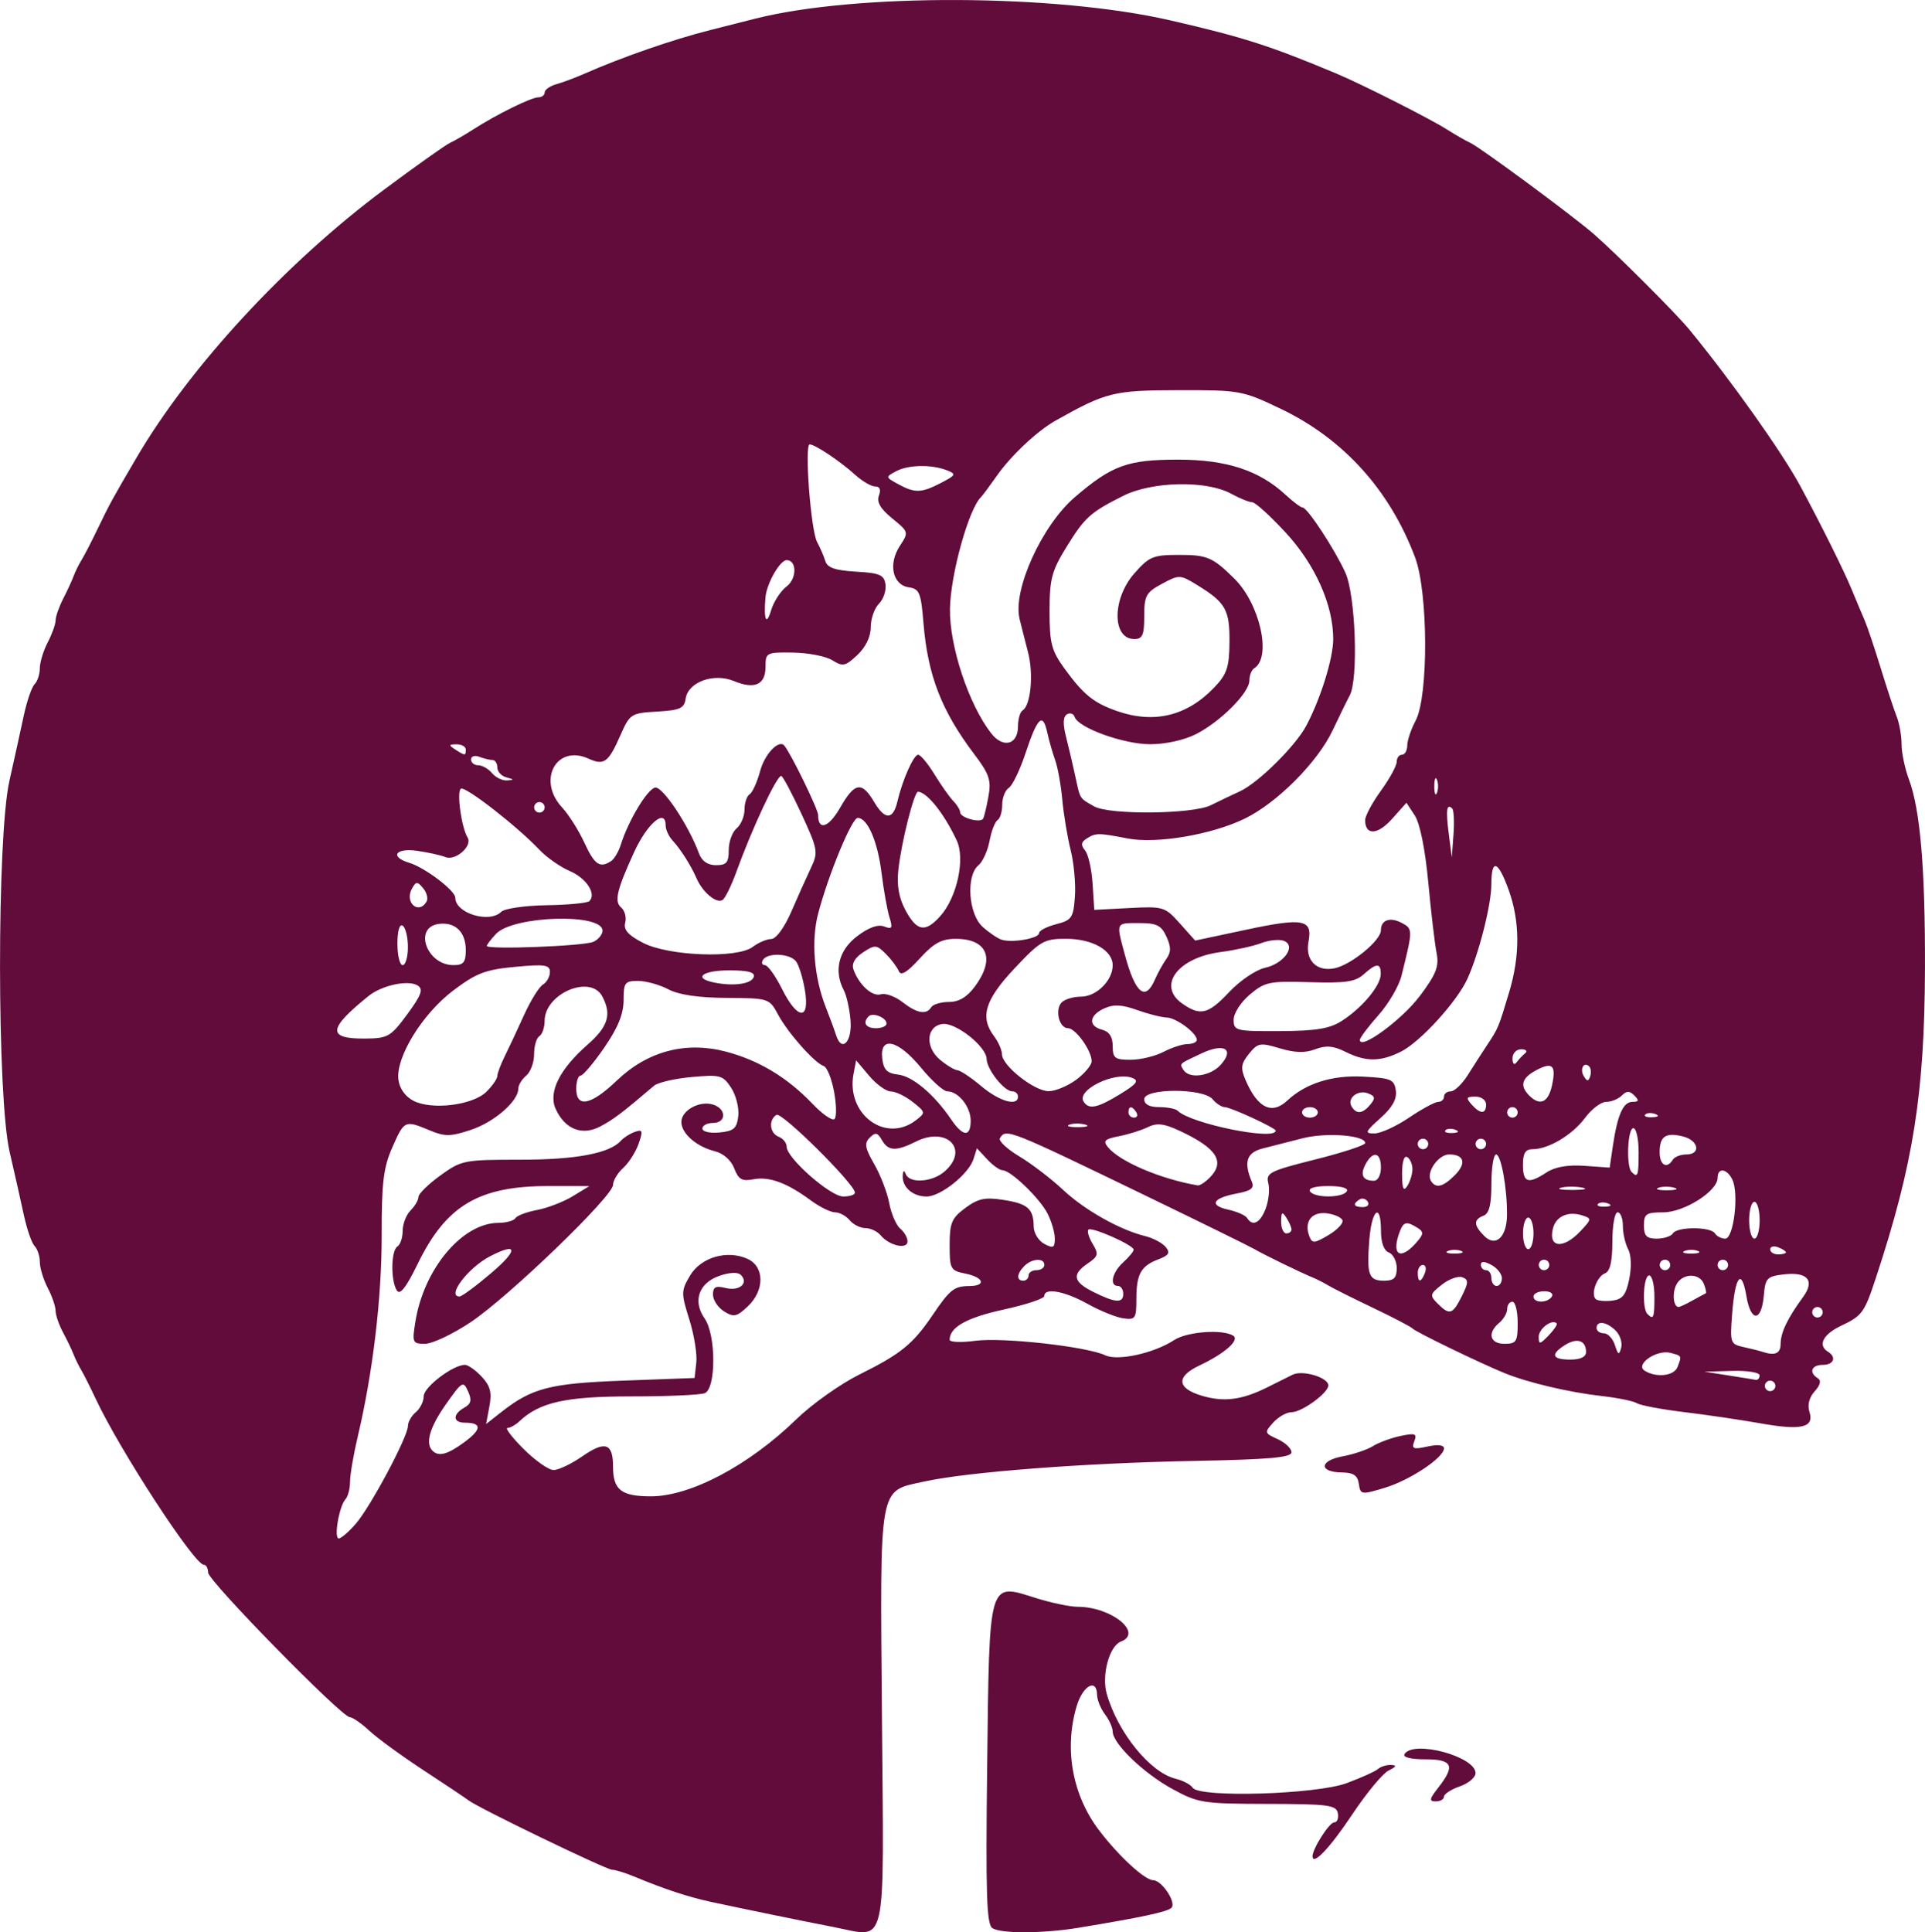 <?xml version="1.0" encoding="UTF-8" standalone="no"?>
<!-- Created with Inkscape (http://www.inkscape.org/) -->

<svg
   xmlns:dc="http://purl.org/dc/elements/1.1/"
   xmlns:cc="http://creativecommons.org/ns#"
   xmlns:rdf="http://www.w3.org/1999/02/22-rdf-syntax-ns#"
   xmlns:svg="http://www.w3.org/2000/svg"
   xmlns="http://www.w3.org/2000/svg"
   xmlns:sodipodi="http://sodipodi.sourceforge.net/DTD/sodipodi-0.dtd"
   xmlns:inkscape="http://www.inkscape.org/namespaces/inkscape"
   width="132.292mm"
   height="132.785mm"
   viewBox="0 0 132.292 132.785"
   version="1.1"
   id="svg1608"
   inkscape:version="0.92.3 (2405546, 2018-03-11)"
   sodipodi:docname="sinta-violet.svg">
  <defs
     id="defs1602" />
  <sodipodi:namedview
     id="base"
     pagecolor="#ffffff"
     bordercolor="#666666"
     borderopacity="1.0"
     inkscape:pageopacity="0.0"
     inkscape:pageshadow="2"
     inkscape:zoom="0.35"
     inkscape:cx="185.71437"
     inkscape:cy="279.50327"
     inkscape:document-units="mm"
     inkscape:current-layer="layer1"
     showgrid="false"
     fit-margin-top="0"
     fit-margin-left="0"
     fit-margin-right="0"
     fit-margin-bottom="0"
     inkscape:window-width="1366"
     inkscape:window-height="732"
     inkscape:window-x="0"
     inkscape:window-y="0"
     inkscape:window-maximized="1" />
  <g
     inkscape:label="Layer 1"
     inkscape:groupmode="layer"
     id="layer1"
     transform="translate(81.265,-90)">
    <path
       style="fill:#610c3a;fill-opacity:1;stroke-width:0.361"
       d="m -23.954,222.431 c -1.855,-0.356 -6.351,-1.278 -8.494,-1.742 -1.521,-0.33 -3.187,-0.879 -5.163,-1.703 -0.653,-0.272 -1.367,-0.495 -1.586,-0.495 -0.404,0 -9.21,-4.257 -9.877,-4.775 -0.199,-0.154 -1.582,-1.08 -3.074,-2.057 -1.492,-0.977 -3.168,-2.198 -3.723,-2.713 -0.556,-0.515 -1.162,-0.936 -1.346,-0.936 -0.562,0 -9.747,-9.373 -9.747,-9.946 0,-0.294 -0.133,-0.535 -0.296,-0.535 -0.647,0 -5.774,-7.868 -7.424,-11.395 -0.37,-0.79 -0.818,-1.68 -0.996,-1.979 -0.178,-0.298 -0.417,-0.786 -0.531,-1.084 -0.114,-0.298 -0.438,-0.974 -0.721,-1.502 -0.283,-0.528 -0.514,-1.2 -0.514,-1.495 0,-0.294 -0.243,-1.001 -0.54,-1.571 -0.297,-0.569 -0.541,-1.369 -0.542,-1.776 -7.67e-4,-0.408 -0.163,-0.902 -0.36,-1.099 -0.197,-0.197 -0.531,-1.165 -0.743,-2.151 -0.212,-0.986 -0.65,-2.931 -0.973,-4.322 -0.87,-3.74 -0.882,-21.619 -0.017,-25.481 0.334,-1.491 0.78,-3.517 0.991,-4.503 0.211,-0.986 0.545,-1.954 0.742,-2.151 0.197,-0.197 0.359,-0.692 0.36,-1.099 7.68e-4,-0.408 0.245,-1.207 0.542,-1.776 0.297,-0.569 0.54,-1.247 0.54,-1.507 0,-0.259 0.236,-0.932 0.524,-1.495 0.288,-0.563 0.612,-1.267 0.721,-1.565 0.108,-0.298 0.349,-0.786 0.535,-1.084 0.186,-0.298 0.69,-1.274 1.12,-2.169 0.823,-1.71 0.98,-1.998 2.673,-4.887 3.659,-6.243 10.271,-13.399 17.017,-18.417 2.187,-1.627 4.22,-3.068 4.518,-3.204 0.298,-0.136 1.03,-0.559 1.626,-0.942 1.606,-1.03 3.963,-2.188 4.451,-2.188 0.235,0 0.428,-0.152 0.428,-0.337 0,-0.185 0.366,-0.441 0.813,-0.567 0.447,-0.126 1.301,-0.446 1.898,-0.709 2.567,-1.134 6.105,-2.362 8.674,-3.01 0.795,-0.2 2.178,-0.55 3.072,-0.778 6.923,-1.76 20.656,-1.704 28.554,0.117 5.006,1.154 6.824,1.736 11.385,3.646 1.745,0.731 6.413,3.089 7.59,3.835 0.596,0.378 1.328,0.797 1.626,0.932 0.658,0.297 6.991,4.974 8.47,6.254 1.506,1.304 5.663,5.459 6.577,6.572 2.919,3.558 6.405,8.477 7.649,10.792 1.441,2.683 2.977,5.772 3.503,7.048 0.328,0.795 0.738,1.771 0.911,2.169 0.173,0.398 0.665,1.861 1.093,3.253 0.428,1.392 0.926,2.904 1.107,3.36 0.181,0.457 0.328,1.307 0.328,1.89 0,0.583 0.23,1.673 0.511,2.423 0.771,2.056 1.116,6.114 1.097,12.929 -0.024,8.623 -0.796,13.502 -3.377,21.325 -0.786,2.383 -0.936,2.589 -2.403,3.284 -1.227,0.582 -1.603,1.334 -0.888,1.776 0.611,0.378 0.401,0.904 -0.361,0.904 -0.775,0 -0.969,0.528 -0.338,0.918 0.253,0.157 0.18,0.464 -0.213,0.899 -0.377,0.416 -0.51,0.939 -0.36,1.412 0.344,1.083 -0.55,1.292 -3.375,0.788 -1.32,-0.235 -3.671,-0.582 -5.224,-0.769 -1.553,-0.188 -3.017,-0.463 -3.253,-0.612 -0.236,-0.149 -1.324,-0.371 -2.417,-0.494 -2.248,-0.254 -5.078,-0.921 -6.687,-1.578 -1.724,-0.704 -6.127,-2.838 -6.325,-3.067 -0.099,-0.114 -1.319,-0.752 -2.711,-1.416 -1.392,-0.665 -2.774,-1.357 -3.072,-1.538 -0.298,-0.181 -0.786,-0.43 -1.084,-0.552 -0.817,-0.334 -3.36,-1.573 -3.976,-1.936 -0.298,-0.176 -3.551,-1.776 -7.229,-3.556 -9.767,-4.727 -9.856,-4.762 -10.28,-4.075 -0.111,0.18 0.489,0.742 1.334,1.249 0.845,0.507 2.194,1.539 2.999,2.293 1.491,1.398 3.9,2.756 5.661,3.189 0.539,0.133 1.166,0.467 1.395,0.742 0.33,0.398 0.229,0.572 -0.492,0.846 -1.212,0.461 -1.52,1.016 -1.52,2.739 0,1.335 -0.069,1.436 -0.902,1.318 -0.496,-0.07 -1.599,-0.518 -2.453,-0.994 -1.573,-0.878 -2.971,-1.133 -2.971,-0.541 0,0.179 -1.261,0.599 -2.801,0.935 -2.524,0.549 -3.705,1.21 -3.705,2.075 0,0.168 0.799,0.199 1.775,0.069 1.879,-0.249 7.647,0.396 8.919,0.997 0.865,0.409 3.354,-0.141 4.736,-1.046 0.884,-0.579 3.313,-0.761 4.054,-0.303 0.478,0.296 -0.571,1.225 -2.312,2.046 -1.623,0.766 -1.566,1.566 0.148,2.079 1.533,0.459 2.777,0.297 4.546,-0.592 0.596,-0.3 1.364,-0.682 1.705,-0.85 0.689,-0.339 2.452,0.189 2.452,0.735 0,0.516 -1.816,1.842 -2.523,1.842 -0.34,0 -0.907,0.32 -1.261,0.71 -0.621,0.687 -0.611,0.725 0.305,1.142 0.522,0.238 0.948,0.643 0.948,0.901 0,0.363 -1.53,0.498 -6.777,0.598 -7.468,0.142 -15.479,0.756 -18.468,1.415 -3.161,0.697 -3.033,-0.019 -2.9,16.205 0.134,16.343 0.412,15.126 -3.3,14.414 z m -32.86,-27.716 c 1.014,-1.168 3.584,-5.986 3.584,-6.72 0,-0.275 0.244,-0.702 0.542,-0.949 0.298,-0.247 0.542,-0.742 0.542,-1.099 0,-0.623 2.011,-2.154 2.83,-2.154 0.217,0 0.737,0.366 1.154,0.813 0.59,0.632 0.709,1.085 0.531,2.034 l -0.228,1.221 1.019,-0.802 c 2.135,-1.679 3.349,-1.994 8.428,-2.182 l 4.879,-0.181 0.12,-1.056 c 0.066,-0.581 -0.15,-1.916 -0.481,-2.967 -0.568,-1.807 -0.566,-1.971 0.047,-3.008 0.746,-1.263 2.557,-1.791 3.956,-1.154 1.176,0.536 1.181,2.17 0.011,3.27 -0.756,0.71 -0.961,0.753 -1.626,0.338 -0.419,-0.261 -0.761,-0.779 -0.761,-1.15 0,-0.535 0.183,-0.629 0.881,-0.454 0.937,0.235 1.596,-0.34 1.034,-0.902 -0.205,-0.205 -0.781,-0.179 -1.489,0.068 -1.402,0.489 -1.832,1.738 -1.003,2.921 0.796,1.136 0.799,4.837 0.004,5.141 -0.314,0.121 -2.586,0.219 -5.048,0.219 -4.493,0 -6.301,0.404 -7.689,1.717 -0.263,0.248 -0.629,0.452 -0.813,0.452 -0.185,0 0.315,0.651 1.11,1.446 0.795,0.795 1.722,1.446 2.059,1.446 0.337,0 1.222,-0.422 1.967,-0.938 1.58,-1.095 2.119,-0.915 2.119,0.706 0,1.597 0.564,2.039 2.604,2.039 2.719,0 6.741,-2.132 9.998,-5.3 1.067,-1.038 3.019,-2.422 4.337,-3.076 2.835,-1.407 3.665,-2.079 5.007,-4.059 1.21,-1.786 1.492,-2.009 2.541,-2.016 1.184,-0.008 0.996,-0.602 -0.271,-0.855 -1.025,-0.205 -1.084,-0.312 -1.084,-1.965 0,-1.521 0.14,-1.852 1.077,-2.545 0.882,-0.652 1.356,-0.753 2.62,-0.555 1.678,0.262 2.072,0.609 2.08,1.835 0.002,0.44 0.331,0.975 0.728,1.187 0.615,0.329 0.723,0.275 0.723,-0.367 0,-0.414 -0.228,-1.193 -0.506,-1.73 -0.553,-1.066 -2.532,-2.964 -3.091,-2.964 -0.193,0 -0.667,-0.339 -1.053,-0.754 l -0.703,-0.754 -0.234,0.738 c -0.328,1.032 -2.26,2.577 -3.223,2.577 -0.946,0 -1.683,-0.64 -1.643,-1.428 0.019,-0.372 0.09,-0.409 0.211,-0.108 0.264,0.654 1.801,0.555 2.648,-0.171 1.747,-1.496 0.207,-3.145 -1.938,-2.075 -1.385,0.691 -1.92,0.667 -2.355,-0.103 -0.293,-0.518 -0.442,-0.548 -0.83,-0.164 -0.389,0.385 -0.334,0.709 0.309,1.828 0.43,0.748 0.894,1.954 1.03,2.681 0.136,0.727 0.475,1.511 0.752,1.741 0.277,0.23 0.504,0.627 0.504,0.883 0,0.575 -1.254,0.295 -1.84,-0.411 -0.23,-0.277 -0.703,-0.503 -1.052,-0.503 -0.349,0 -0.837,-0.244 -1.084,-0.542 -0.247,-0.298 -0.699,-0.542 -1.004,-0.542 -0.305,0 -1.057,-0.371 -1.673,-0.825 -1.636,-1.208 -2.85,-1.653 -3.938,-1.445 -0.786,0.15 -1.028,0.012 -1.318,-0.75 -0.213,-0.56 -0.746,-1.032 -1.331,-1.179 -1.272,-0.319 -2.303,-1.22 -2.303,-2.012 0,-0.8 1.256,-1.487 2.182,-1.193 0.928,0.295 0.917,1.261 -0.014,1.261 -0.398,0 -0.723,0.173 -0.723,0.384 0,0.216 0.515,0.335 1.175,0.271 0.986,-0.095 1.193,-0.276 1.291,-1.131 0.064,-0.56 -0.157,-1.434 -0.491,-1.944 -0.566,-0.863 -0.752,-0.914 -2.713,-0.736 -1.158,0.105 -2.32,0.373 -2.582,0.596 -2.209,1.881 -2.773,2.309 -3.687,2.796 -1.252,0.667 -2.434,0.207 -3.074,-1.197 -0.522,-1.145 0.262,-2.728 2.185,-4.414 1.421,-1.245 1.678,-2.086 1.016,-3.324 -0.819,-1.53 -3.963,-0.188 -3.963,1.692 0,0.451 -0.163,0.92 -0.361,1.043 -0.199,0.123 -0.361,0.682 -0.361,1.242 0,0.56 -0.244,1.221 -0.542,1.469 -0.298,0.247 -0.542,0.649 -0.542,0.892 0,0.863 -1.65,2.301 -3.253,2.834 -1.409,0.469 -1.789,0.474 -2.845,0.034 -1.708,-0.711 -1.735,-0.699 -2.559,1.165 -0.614,1.389 -0.739,2.416 -0.734,6.054 0.005,4.304 -0.605,9.435 -1.647,13.838 -0.29,1.225 -0.527,2.616 -0.527,3.09 0,0.474 -0.141,1.017 -0.314,1.206 -0.438,0.48 -0.816,2.693 -0.46,2.693 0.161,0 0.685,-0.453 1.166,-1.006 z m 4.095,-13.881 c 0.582,-3.642 3.225,-6.791 5.702,-6.797 0.535,-0.002 1.062,-0.147 1.171,-0.323 0.109,-0.176 0.781,-0.43 1.493,-0.563 0.712,-0.134 1.812,-0.558 2.444,-0.943 l 1.148,-0.7 -2.794,-0.002 c -4.808,-0.002 -7.047,1.327 -9.005,5.347 -0.801,1.644 -1.215,2.171 -1.435,1.825 -0.427,-0.674 -0.398,-2.745 0.042,-3.017 0.199,-0.123 0.361,-0.609 0.361,-1.08 0,-0.471 0.244,-1.1 0.542,-1.399 0.298,-0.298 0.542,-0.715 0.542,-0.927 0,-0.212 0.675,-0.874 1.5,-1.472 1.452,-1.051 1.629,-1.087 5.486,-1.087 3.839,0 6.145,-0.434 6.929,-1.305 0.199,-0.221 0.634,-0.496 0.968,-0.611 0.524,-0.181 0.558,-0.071 0.248,0.818 -0.197,0.565 -0.673,1.313 -1.058,1.661 -0.385,0.348 -0.7,0.874 -0.7,1.168 0,0.776 -7.163,7.683 -9.781,9.431 -1.226,0.819 -2.638,1.488 -3.137,1.488 -0.864,0 -0.897,-0.074 -0.667,-1.513 z m 5.233,-3.366 c 1.857,-1.585 1.807,-2.126 -0.105,-1.133 -1.507,0.782 -3.007,2.76 -2.093,2.76 0.161,0 1.15,-0.732 2.198,-1.626 z m -1.843,11.621 c 1.179,-0.87 1.184,-1.32 0.015,-1.32 -0.832,0 -0.859,-0.577 -0.049,-1.03 0.475,-0.266 0.535,-0.52 0.265,-1.124 -0.329,-0.738 -0.411,-0.69 -1.517,0.878 -1.122,1.592 -1.441,2.691 -0.928,3.203 0.427,0.427 1.039,0.26 2.214,-0.607 z m 90.073,-3.85 c 0,-0.199 -0.163,-0.361 -0.361,-0.361 -0.199,0 -0.361,0.163 -0.361,0.361 0,0.199 0.163,0.361 0.361,0.361 0.199,0 0.361,-0.163 0.361,-0.361 z m -1.084,-0.723 c 0,-0.202 -0.837,-0.337 -1.898,-0.307 l -1.898,0.054 1.626,0.253 c 0.895,0.139 1.748,0.277 1.898,0.307 0.149,0.03 0.271,-0.108 0.271,-0.307 z m -5.641,-0.572 c 0.3,-0.782 0.307,-0.767 -0.48,-0.973 -0.95,-0.248 -2.46,0.791 -1.777,1.224 0.792,0.502 2.021,0.365 2.257,-0.251 z m -6.286,-1.033 c 0,-0.793 -0.61,-1.001 -1.431,-0.489 -1.04,0.65 -0.916,1.01 0.347,1.01 0.703,0 1.084,-0.183 1.084,-0.521 z m 2.04,-1.467 c -0.62,-0.62 -1.317,-0.716 -1.317,-0.181 0,0.199 0.225,0.361 0.5,0.361 0.275,0 0.618,0.366 0.761,0.813 0.221,0.688 0.287,0.716 0.43,0.181 0.093,-0.348 -0.075,-0.876 -0.374,-1.175 z m 11.333,0.898 c 0,-0.763 0.475,-1.754 1.538,-3.206 0.834,-1.14 0.316,-1.752 -1.323,-1.56 -1.15,0.134 -1.27,0.259 -1.37,1.437 -0.156,1.835 -0.891,1.875 -1.197,0.065 -0.331,-1.962 -0.778,-1.416 -0.981,1.199 -0.155,2.005 -0.125,2.094 0.772,2.291 0.514,0.112 1.097,0.258 1.295,0.325 0.88,0.294 1.265,0.126 1.265,-0.55 z m -18.072,-1.441 c 0,-0.795 -0.163,-1.446 -0.361,-1.446 -0.199,0 -0.361,0.224 -0.361,0.498 0,0.274 -0.244,0.7 -0.542,0.948 -0.841,0.698 -0.654,1.446 0.361,1.446 0.813,0 0.904,-0.145 0.904,-1.446 z m 2.68,0.046 c -0.295,-0.336 -1.234,0.356 -1.234,0.91 0,0.553 0.07,0.545 0.676,-0.079 0.372,-0.383 0.623,-0.757 0.558,-0.831 z m 6.718,-1.853 c 0,-0.795 -0.163,-1.446 -0.361,-1.446 -0.4,0 -0.503,2.268 -0.12,2.651 0.422,0.422 0.482,0.273 0.482,-1.205 z m 11.566,1.084 c 0,-0.199 -0.163,-0.361 -0.361,-0.361 -0.199,0 -0.361,0.163 -0.361,0.361 0,0.199 0.163,0.361 0.361,0.361 0.199,0 0.361,-0.163 0.361,-0.361 z m -24.803,-1.103 c 0.471,-0.943 0.476,-1.131 0.037,-1.3 -0.282,-0.108 -0.915,0.119 -1.405,0.505 -0.83,0.653 -0.851,0.744 -0.295,1.3 0.824,0.824 1.031,0.762 1.663,-0.505 z m 15.863,0.29 c 0.445,-0.248 0.853,-0.469 0.907,-0.49 0.054,-0.021 -0.004,-0.306 -0.129,-0.633 -0.301,-0.784 -1.485,-0.76 -1.896,0.039 -0.301,0.585 -0.206,1.536 0.154,1.536 0.086,0 0.519,-0.203 0.964,-0.452 z m -39.13,-0.452 c 0,-0.298 -0.163,-0.542 -0.361,-0.542 -0.61,0 -0.402,-0.936 0.361,-1.626 0.398,-0.36 0.719,-0.751 0.714,-0.869 -0.014,-0.318 -2.892,-1.591 -3.109,-1.374 -0.102,0.102 0.029,0.542 0.292,0.978 0.423,0.703 0.385,0.855 -0.336,1.344 -1.107,0.751 -1.011,1.26 0.369,1.951 1.529,0.765 2.07,0.801 2.07,0.139 z m 29.457,0.181 c 0.123,-0.199 -0.111,-0.361 -0.521,-0.361 -0.409,0 -0.744,0.163 -0.744,0.361 0,0.469 0.975,0.469 1.265,0 z m 5.316,-1.199 c 0.168,-0.814 0.137,-1.657 -0.076,-2.055 -0.199,-0.371 -0.361,-1.092 -0.361,-1.602 0,-0.51 -0.163,-0.927 -0.361,-0.927 -0.199,0 -0.361,0.9 -0.361,1.999 0,1.381 -0.157,2.059 -0.507,2.194 -0.554,0.212 -0.992,1.417 -0.642,1.767 0.12,0.12 0.625,0.17 1.121,0.111 0.725,-0.086 0.959,-0.379 1.188,-1.487 z m -8.75,-0.053 c 0,-0.291 -0.325,-0.704 -0.723,-0.916 -0.49,-0.262 -0.723,-0.266 -0.723,-0.012 0,0.206 0.163,0.374 0.361,0.374 0.199,0 0.361,0.244 0.361,0.542 0,0.298 0.163,0.542 0.361,0.542 0.199,0 0.361,-0.238 0.361,-0.529 z m -32.529,-0.193 c 0,-0.199 0.244,-0.361 0.542,-0.361 0.298,0 0.542,-0.163 0.542,-0.361 0,-0.499 -0.847,-0.454 -1.373,0.072 -0.528,0.528 -0.562,1.012 -0.072,1.012 0.199,0 0.361,-0.163 0.361,-0.361 z m 25.301,-0.503 c 0,-0.476 -0.244,-0.959 -0.542,-1.073 -0.34,-0.131 -0.542,-0.683 -0.542,-1.484 0,-1.991 -0.636,-1.498 -0.801,0.621 -0.187,2.41 -0.045,2.801 1.02,2.801 0.671,0 0.865,-0.194 0.865,-0.865 z m 1.938,0.323 c 0.114,-0.298 0.051,-0.542 -0.142,-0.542 -0.193,0 -0.35,0.244 -0.35,0.542 0,0.694 0.226,0.694 0.492,0 z m 8.544,-0.542 c 0,-0.199 -0.163,-0.361 -0.361,-0.361 -0.199,0 -0.361,0.163 -0.361,0.361 0,0.199 0.163,0.361 0.361,0.361 0.199,0 0.361,-0.163 0.361,-0.361 z m 8.313,0 c 0,-0.199 -0.163,-0.361 -0.361,-0.361 -0.199,0 -0.361,0.163 -0.361,0.361 0,0.199 0.163,0.361 0.361,0.361 0.199,0 0.361,-0.163 0.361,-0.361 z m 3.976,0 c 0,-0.199 -0.163,-0.361 -0.361,-0.361 -0.199,0 -0.361,0.163 -0.361,0.361 0,0.199 0.163,0.361 0.361,0.361 0.199,0 0.361,-0.163 0.361,-0.361 z m -21.486,-1.468 c 0.577,-0.638 0.598,-0.793 0.146,-1.079 -0.741,-0.469 -0.961,-0.428 -1.212,0.227 -0.609,1.588 -0.024,2.056 1.066,0.852 z m 3.143,0.506 c -0.248,-0.1 -0.655,-0.1 -0.904,0 -0.248,0.1 -0.045,0.182 0.452,0.182 0.497,0 0.7,-0.082 0.452,-0.182 z m 16.265,0 c -0.248,-0.1 -0.655,-0.1 -0.904,0 -0.248,0.1 -0.045,0.182 0.452,0.182 0.497,0 0.7,-0.082 0.452,-0.182 z m 6.054,0.097 c 0,-0.078 -0.244,-0.236 -0.542,-0.35 -0.298,-0.114 -0.542,-0.051 -0.542,0.142 0,0.193 0.244,0.35 0.542,0.35 0.298,0 0.542,-0.064 0.542,-0.142 z m -17.349,-1.304 c 0,-0.596 -0.163,-1.084 -0.361,-1.084 -0.199,0 -0.361,0.488 -0.361,1.084 0,0.596 0.163,1.084 0.361,1.084 0.199,0 0.361,-0.488 0.361,-1.084 z m -13.127,-0.893 c -0.067,-0.204 -0.557,-0.423 -1.09,-0.486 -1.039,-0.123 -1.569,0.584 -1.186,1.582 0.193,0.503 0.336,0.494 1.307,-0.08 0.6,-0.354 1.036,-0.812 0.969,-1.016 z m 11.306,-0.372 c 0.019,-1.805 -0.403,-4.156 -0.747,-4.156 -0.178,0 -0.323,0.9 -0.323,1.999 0,1.444 -0.151,2.057 -0.542,2.207 -0.7,0.269 -0.686,0.659 0.052,1.396 0.785,0.785 1.545,0.082 1.561,-1.446 z m 5.042,1.119 c 0.79,-0.841 0.794,-0.877 0.114,-1.093 -0.953,-0.302 -1.781,0.063 -1.995,0.882 -0.353,1.349 0.701,1.467 1.881,0.211 z m 6.357,0.147 c 0.29,-0.47 2.601,-0.47 2.892,0 0.123,0.199 0.441,0.361 0.708,0.361 0.583,0 0.954,-3.116 0.484,-4.066 -0.379,-0.766 -1.011,-0.834 -1.011,-0.109 0,0.913 -2.298,2.368 -3.739,2.368 -1.168,0 -1.321,0.105 -1.321,0.904 0,0.717 0.182,0.904 0.882,0.904 0.485,0 0.983,-0.163 1.106,-0.361 z m 5.964,-0.904 c 0,-0.696 -0.163,-1.265 -0.361,-1.265 -0.199,0 -0.361,0.569 -0.361,1.265 0,0.696 0.163,1.265 0.361,1.265 0.199,0 0.361,-0.569 0.361,-1.265 z m -32.173,0.633 c -0.002,-0.149 -0.163,-0.515 -0.356,-0.813 -0.283,-0.438 -0.351,-0.387 -0.356,0.271 -0.002,0.447 0.157,0.813 0.356,0.813 0.199,0 0.359,-0.122 0.356,-0.271 z m -1.773,-1.432 c 0.205,-0.539 0.286,-1.326 0.18,-1.749 -0.177,-0.704 0.098,-0.842 3.233,-1.629 1.884,-0.473 3.426,-0.98 3.426,-1.126 0,-0.54 -2.68,-0.746 -4.297,-0.331 -0.917,0.236 -2.155,0.552 -2.752,0.703 -1.1,0.279 -1.318,0.937 -0.75,2.266 0.197,0.46 -0.026,0.64 -1.023,0.827 -1.673,0.314 -1.936,0.816 -0.584,1.113 0.596,0.131 1.176,0.388 1.29,0.572 0.377,0.61 0.9,0.345 1.277,-0.646 z m 7.015,-0.472 c -0.125,-0.202 -0.378,-0.274 -0.563,-0.159 -0.501,0.31 -0.408,0.527 0.227,0.527 0.31,0 0.461,-0.165 0.336,-0.367 z m 16.517,0.12 c -0.261,-0.104 -0.573,-0.091 -0.693,0.029 -0.12,0.12 0.093,0.206 0.474,0.19 0.421,-0.017 0.507,-0.103 0.218,-0.218 z m -51.76,-0.747 c -0.015,-0.593 -5.033,-5.567 -5.392,-5.345 -0.564,0.349 -0.468,1.27 0.158,1.51 0.298,0.114 0.542,0.422 0.542,0.684 0,0.775 2.999,3.414 3.885,3.418 0.447,0.002 0.81,-0.118 0.806,-0.267 z m 33.801,-0.09 c 0.135,-0.219 -0.365,-0.361 -1.265,-0.361 -0.9,0 -1.4,0.143 -1.265,0.361 0.29,0.469 2.24,0.469 2.53,0 z m 4.512,-1.515 c 0.002,-0.336 -0.157,-0.712 -0.356,-0.835 -0.217,-0.134 -0.359,0.326 -0.356,1.153 0.004,1.022 0.096,1.237 0.356,0.835 0.193,-0.298 0.353,-0.817 0.356,-1.153 z m 11.658,1.259 c -0.45,-0.086 -1.1,-0.083 -1.446,0.007 -0.346,0.09 0.022,0.161 0.817,0.157 0.795,-0.004 1.078,-0.078 0.628,-0.164 z m 6.322,0.005 c -0.352,-0.092 -0.84,-0.086 -1.084,0.014 -0.245,0.099 0.043,0.174 0.639,0.167 0.596,-0.007 0.797,-0.088 0.445,-0.18 z M 1.863,170.936 c 1.101,-1.101 0.501,-2.036 -2.072,-3.232 -1.067,-0.496 -1.553,-0.551 -2.169,-0.248 -0.436,0.215 -1.33,0.496 -1.985,0.625 -0.998,0.196 -1.12,0.321 -0.751,0.766 0.823,0.991 3.643,2.188 6.164,2.615 0.135,0.023 0.501,-0.214 0.813,-0.526 z m 16.846,-0.168 c 0.822,-0.822 0.659,-1.433 -0.383,-1.433 -0.748,0 -1.605,1.242 -1.252,1.815 0.335,0.541 0.826,0.427 1.635,-0.382 z m -5.073,-0.529 c 0,-1.066 -0.548,-1.184 -1.059,-0.228 -0.391,0.73 -0.186,1.132 0.577,1.132 0.273,0 0.482,-0.392 0.482,-0.904 z m 11.382,0.33 c 0.581,-0.38 1.459,-0.533 2.608,-0.452 l 1.732,0.122 0.212,-1.446 c 0.318,-2.172 0.713,-3.072 1.348,-3.072 0.445,0 0.476,-0.097 0.139,-0.434 -0.337,-0.337 -0.53,-0.337 -0.867,0 -0.239,0.239 -0.722,0.434 -1.073,0.434 -0.352,0 -1.004,0.493 -1.45,1.096 -0.866,1.171 -2.513,2.157 -3.604,2.157 -0.501,0 -0.667,0.271 -0.667,1.084 0,1.225 0.361,1.338 1.624,0.511 z m 6.328,-1.414 c 0,-0.895 -0.163,-1.626 -0.361,-1.626 -0.399,0 -0.504,2.628 -0.12,3.012 0.427,0.427 0.482,0.269 0.482,-1.385 z m 2.349,0.542 c 0.123,-0.199 0.539,-0.361 0.925,-0.361 1.028,0 0.857,-0.967 -0.219,-1.237 -1.188,-0.298 -1.61,-0.015 -1.61,1.078 0,0.895 0.496,1.181 0.904,0.521 z m -16.807,-1.084 c 0,-0.199 -0.163,-0.361 -0.361,-0.361 -0.199,0 -0.361,0.163 -0.361,0.361 0,0.199 0.163,0.361 0.361,0.361 0.199,0 0.361,-0.163 0.361,-0.361 z m 3.976,0 c 0,-0.199 -0.163,-0.361 -0.361,-0.361 -0.199,0 -0.361,0.163 -0.361,0.361 0,0.199 0.163,0.361 0.361,0.361 0.199,0 0.361,-0.163 0.361,-0.361 z M 6.407,167.699 c 0,-0.185 -3.102,-1.617 -3.504,-1.617 -0.211,0 -0.586,-0.244 -0.834,-0.542 -0.639,-0.77 -4.699,-0.77 -4.699,0 0,0.354 0.355,0.542 1.024,0.542 0.563,0 1.136,0.111 1.272,0.248 0.891,0.891 6.74,2.079 6.74,1.369 z m -20.963,-0.687 c 0,-0.951 -0.849,-2.014 -1.609,-2.014 -0.26,0 -1.073,-0.732 -1.806,-1.626 -1.565,-1.91 -2.846,-2.214 -2.664,-0.633 0.089,0.777 0.329,1.019 1.094,1.107 1,0.115 2.482,1.369 3.645,3.086 0.81,1.195 1.339,1.226 1.339,0.08 z m 30.124,-0.207 c 0.884,-0.596 1.786,-1.084 2.006,-1.084 0.22,0 0.399,-0.163 0.399,-0.361 0,-0.199 0.209,-0.361 0.464,-0.361 0.255,0 0.784,-0.508 1.175,-1.129 0.391,-0.621 0.993,-1.556 1.339,-2.078 0.753,-1.138 0.762,-1.158 1.499,-3.612 0.752,-2.5 0.742,-4.856 -0.029,-7.007 -0.733,-2.044 -1.195,-2.206 -1.195,-0.417 0,1.402 -0.834,4.705 -1.639,6.493 -0.708,1.571 -3.246,4.356 -4.574,5.019 -1.417,0.707 -2.414,0.71 -3.811,0.014 -0.834,-0.416 -1.335,-0.459 -2.078,-0.177 -0.697,0.265 -1.399,0.246 -2.437,-0.065 -1.35,-0.405 -1.507,-0.377 -2.117,0.377 -0.549,0.679 -0.59,0.976 -0.243,1.788 0.827,1.939 1.806,2.425 2.874,1.426 1.26,-1.178 3.08,-1.755 5.193,-1.647 1.937,0.1 2.158,0.193 2.266,0.956 0.084,0.59 -0.236,1.162 -1.059,1.898 -1.059,0.946 -1.101,1.052 -0.409,1.052 0.423,0 1.493,-0.488 2.376,-1.084 z m 3.196,0.837 c -0.261,-0.104 -0.573,-0.091 -0.693,0.029 -0.12,0.12 0.093,0.206 0.474,0.19 0.421,-0.017 0.507,-0.103 0.218,-0.218 z m -37.094,-0.652 c 0.686,-0.526 0.682,-0.553 -0.202,-1.257 -0.497,-0.396 -1.174,-0.723 -1.504,-0.727 -0.33,-0.004 -1.004,-0.488 -1.497,-1.074 l -0.897,-1.066 -0.177,0.926 c -0.529,2.767 2.189,4.799 4.278,3.198 z m 11.628,0.287 c -0.352,-0.092 -0.84,-0.086 -1.084,0.014 -0.245,0.099 0.043,0.174 0.639,0.167 0.596,-0.007 0.797,-0.088 0.445,-0.18 z M -23.947,165.01 c -0.165,-0.888 -0.484,-1.677 -0.71,-1.752 -0.628,-0.209 -2.451,-2.264 -3.133,-3.53 -0.604,-1.121 -0.635,-1.132 -3.537,-1.151 -1.942,-0.012 -3.293,-0.212 -4.012,-0.592 -0.596,-0.315 -1.532,-0.574 -2.078,-0.575 -0.904,-0.002 -0.994,0.117 -0.994,1.327 0,0.939 -0.388,1.893 -1.325,3.253 -0.729,1.058 -1.461,1.924 -1.626,1.924 -0.166,0 -0.301,0.407 -0.301,0.904 0,1.343 1.011,1.139 2.79,-0.563 2.104,-2.012 4.718,-2.71 7.469,-1.993 2.276,0.593 4.244,1.777 5.986,3.602 0.685,0.718 1.364,1.183 1.509,1.033 0.144,-0.149 0.128,-0.999 -0.037,-1.887 z m 20.776,1.434 c -0.286,-0.463 -0.542,-0.463 -0.542,0 0,0.199 0.172,0.361 0.383,0.361 0.211,0 0.282,-0.163 0.159,-0.361 z m 12.47,0 c 0,-0.199 -0.244,-0.361 -0.542,-0.361 -0.298,0 -0.542,0.163 -0.542,0.361 0,0.199 0.244,0.361 0.542,0.361 0.298,0 0.542,-0.163 0.542,-0.361 z m 13.735,0 c 0,-0.199 -0.163,-0.361 -0.361,-0.361 -0.199,0 -0.361,0.163 -0.361,0.361 0,0.199 0.163,0.361 0.361,0.361 0.199,0 0.361,-0.163 0.361,-0.361 z m 9.465,0.114 c -0.261,-0.104 -0.573,-0.091 -0.693,0.029 -0.12,0.12 0.093,0.206 0.474,0.19 0.421,-0.017 0.507,-0.103 0.218,-0.218 z M 12.909,165.906 c 0.362,-0.437 0.332,-0.582 -0.161,-0.771 -0.712,-0.273 -1.471,0.347 -1.12,0.916 0.334,0.54 0.752,0.492 1.281,-0.145 z m 7.955,-0.004 c 0,-0.305 -0.323,-0.542 -0.737,-0.542 -0.618,0 -0.662,0.085 -0.271,0.528 0.606,0.687 1.008,0.693 1.008,0.014 z m -68.692,-0.885 c 0.408,-0.408 0.742,-0.892 0.742,-1.074 0,-0.183 0.228,-0.793 0.508,-1.355 0.279,-0.563 0.876,-1.836 1.325,-2.83 0.45,-0.994 1.034,-1.937 1.299,-2.096 0.265,-0.159 0.482,-0.548 0.482,-0.866 0,-0.492 -0.35,-0.544 -2.394,-0.353 -2.04,0.19 -2.669,0.431 -4.251,1.625 -2.114,1.596 -3.949,4.57 -3.77,6.111 0.07,0.607 0.46,1.166 1.018,1.46 1.264,0.667 4.103,0.317 5.041,-0.621 z m 43.553,0.166 c 1.146,-0.704 1.306,-0.923 0.812,-1.112 -1.191,-0.457 -3.831,0.828 -3.338,1.625 0.356,0.576 0.947,0.456 2.526,-0.513 z m -7.029,0.176 c 0,-0.199 -0.177,-0.361 -0.394,-0.361 -0.555,0 -1.748,-1.508 -1.763,-2.227 -0.017,-0.859 -2.136,-2.53 -3.044,-2.4 -1.109,0.158 -1.201,1.588 -0.157,2.457 0.462,0.385 1.002,0.71 1.201,0.722 0.199,0.012 0.931,0.501 1.626,1.087 1.253,1.055 2.53,1.42 2.53,0.723 z m 36.692,-0.749 c 0.309,-1.408 0.044,-1.665 -1.091,-1.058 -0.99,0.53 -1.136,1.068 -0.469,1.735 0.733,0.733 1.305,0.486 1.56,-0.676 z m -32.701,-0.404 c 0.588,-0.435 1.07,-1.01 1.07,-1.278 0,-0.73 -1.103,-2.269 -1.626,-2.269 -0.612,0 -0.922,-1.283 -0.429,-1.777 0.216,-0.216 0.811,-0.392 1.324,-0.392 1.056,0 2.177,-1.109 2.177,-2.152 0,-1.035 -1.393,-1.824 -3.222,-1.824 -1.496,0 -1.756,0.151 -3.534,2.045 -2.037,2.171 -2.386,3.344 -1.388,4.663 0.292,0.386 0.534,0.946 0.539,1.244 0.012,0.773 2.21,2.509 3.192,2.52 0.455,0.005 1.309,-0.346 1.898,-0.781 z m 35.263,-0.918 c -0.367,-0.367 -0.671,0.186 -0.369,0.673 0.228,0.368 0.313,0.369 0.435,0.002 0.084,-0.251 0.054,-0.555 -0.066,-0.675 z M 2.619,163.182 c 0.972,-1.074 0.261,-1.526 -1.273,-0.81 -1.614,0.753 -1.559,0.704 -1.28,1.156 0.392,0.634 1.844,0.437 2.553,-0.346 z M 23.549,162.378 c 0.18,-0.149 0.056,-0.271 -0.275,-0.271 -0.335,0 -0.6,0.281 -0.597,0.633 0.002,0.361 0.121,0.477 0.275,0.271 0.148,-0.199 0.417,-0.483 0.597,-0.633 z m -24.864,-0.088 c 0.569,-0.297 1.32,-0.541 1.668,-0.542 0.348,-7.9e-4 0.633,-0.129 0.633,-0.283 0,-0.475 -1.418,-1.525 -2.082,-1.542 -0.346,-0.008 -1.258,-0.24 -2.027,-0.515 -1.049,-0.374 -1.614,-0.401 -2.259,-0.107 -1.049,0.478 -1.117,1.209 -0.137,1.465 0.488,0.128 0.723,0.493 0.723,1.126 0,0.824 0.148,0.937 1.224,0.937 0.673,0 1.69,-0.243 2.259,-0.54 z m -21.501,-2.205 c -0.07,-0.776 -0.274,-1.686 -0.452,-2.02 -0.711,-1.335 -0.37,-2.753 0.894,-3.717 0.797,-0.608 1.441,-0.843 1.865,-0.68 0.551,0.211 0.606,0.118 0.372,-0.626 -0.152,-0.481 -0.397,-1.853 -0.545,-3.049 -0.271,-2.19 -0.966,-3.792 -1.642,-3.784 -0.403,0.005 -2.018,3.917 -2.716,6.578 -0.487,1.857 -0.28,4.386 0.526,6.429 0.274,0.696 0.594,1.563 0.71,1.928 0.39,1.221 1.122,0.436 0.987,-1.058 z m 39.117,-1.624 c 1.147,-1.537 1.344,-2.044 1.158,-2.988 -0.123,-0.625 -0.379,-2.804 -0.569,-4.841 -0.21,-2.257 -0.571,-4.049 -0.922,-4.585 l -0.577,-0.88 -0.999,1.118 c -0.986,1.104 -1.84,1.139 -1.84,0.075 0,-0.288 0.488,-1.198 1.084,-2.021 0.596,-0.823 1.084,-1.716 1.084,-1.985 0,-0.268 0.163,-0.488 0.361,-0.488 0.199,0 0.362,-0.285 0.364,-0.633 7.94e-4,-0.348 0.262,-1.12 0.58,-1.717 0.885,-1.663 0.861,-8.809 -0.038,-11.205 -1.735,-4.623 -4.925,-8.155 -9.219,-10.209 -2.65,-1.268 -2.808,-1.296 -7.048,-1.288 -4.46,0.01 -4.952,0.131 -8.428,2.081 -1.274,0.715 -3.07,2.403 -4.059,3.813 -0.488,0.696 -0.971,1.346 -1.075,1.446 -0.846,0.813 -2.097,5.304 -2.138,7.675 -0.044,2.553 1.28,6.562 2.825,8.555 0.826,1.065 1.851,0.802 1.851,-0.476 0,-0.491 0.144,-0.983 0.32,-1.092 0.56,-0.346 0.759,-2.505 0.368,-4.001 -0.208,-0.795 -0.469,-1.825 -0.581,-2.289 -0.479,-1.986 1.535,-6.42 3.798,-8.36 2.555,-2.191 3.623,-2.579 7.101,-2.579 3.318,0 5.572,0.738 7.383,2.417 0.517,0.479 1.042,0.872 1.167,0.872 0.326,0 2.184,2.827 2.936,4.467 0.707,1.543 0.913,7.325 0.301,8.459 -0.186,0.345 -0.713,1.419 -1.17,2.387 -1.032,2.186 -3.816,4.985 -6.032,6.064 -2.275,1.108 -6.066,1.752 -8.052,1.368 -2.022,-0.391 -2.195,-0.39 -2.818,0.004 -0.391,0.247 -0.419,0.449 -0.114,0.817 0.223,0.269 0.456,1.298 0.519,2.287 l 0.114,1.798 2.413,-0.126 c 2.336,-0.122 2.447,-0.088 3.468,1.055 l 1.055,1.181 3.572,-0.76 c 3.852,-0.819 4.507,-0.692 4.217,0.822 -0.244,1.279 0.541,2.093 1.781,1.845 1.134,-0.227 3.192,-1.91 3.192,-2.61 0,-0.715 0.634,-0.938 1.442,-0.506 0.763,0.408 0.763,0.466 -0.027,3.635 -0.176,0.706 -0.891,1.926 -1.59,2.711 -0.699,0.785 -1.27,1.546 -1.27,1.692 -7.94e-4,0.735 2.902,-1.39 4.11,-3.008 z m -69.578,1.241 c 0.969,-1.316 1.117,-1.72 0.723,-1.973 -0.642,-0.413 -2.465,-0.025 -3.388,0.721 -2.8,2.263 -2.853,2.943 -0.231,2.921 1.569,-0.014 1.758,-0.122 2.896,-1.669 z m 64.218,0.459 c 1.396,-0.891 2.665,-2.408 2.682,-3.203 0.016,-0.799 -0.287,-0.799 -1.174,0 -0.571,0.514 -1.264,0.615 -3.702,0.539 -2.772,-0.086 -3.084,-0.022 -4.115,0.845 -0.625,0.525 -1.116,1.289 -1.116,1.735 0,0.761 0.14,0.795 3.179,0.781 2.479,-0.011 3.414,-0.165 4.247,-0.697 z m -31.28,0.179 c 0,-0.406 -0.94,-0.785 -1.23,-0.496 -0.435,0.435 -0.198,0.818 0.507,0.818 0.398,0 0.723,-0.145 0.723,-0.323 z m -5.611,-2.298 c -0.139,-0.845 -0.418,-1.739 -0.618,-1.988 -0.436,-0.54 -1.949,-0.6 -2.264,-0.09 -0.123,0.199 -0.063,0.361 0.134,0.361 0.197,0 0.723,0.732 1.17,1.626 1.077,2.157 1.928,2.206 1.579,0.09 z m 8.684,1.175 c 0.123,-0.199 0.671,-0.361 1.218,-0.361 0.683,0 1.243,-0.335 1.786,-1.07 1.41,-1.907 0.86,-3.268 -1.321,-3.268 -0.978,0 -1.509,0.29 -2.479,1.355 -0.879,0.965 -1.293,1.212 -1.439,0.858 -0.113,-0.273 -0.512,-0.804 -0.888,-1.18 -0.633,-0.633 -0.746,-0.641 -1.559,-0.108 -0.573,0.376 -0.803,0.784 -0.663,1.18 0.373,1.056 1.29,1.887 1.881,1.706 0.315,-0.096 0.978,0.142 1.475,0.529 1.007,0.784 1.653,0.901 1.988,0.358 z m 20.483,-1.05 c 0.73,-0.776 1.829,-1.52 2.443,-1.655 1.325,-0.291 2.184,-1.52 1.3,-1.859 -0.31,-0.119 -1.009,-0.047 -1.552,0.16 -0.543,0.207 -1.801,0.483 -2.795,0.614 -2.95,0.388 -4.378,2.321 -2.62,3.547 1.239,0.864 1.78,0.729 3.224,-0.806 z m -5.114,-0.848 c 0.193,-0.447 0.547,-1.085 0.785,-1.418 0.333,-0.465 0.335,-0.819 0.008,-1.536 -0.354,-0.776 -0.667,-0.932 -1.878,-0.932 -1.621,0 -1.588,-0.074 -0.983,2.169 0.72,2.674 1.408,3.244 2.068,1.717 z M -29.464,157.137 c 0.106,-0.322 -0.381,-0.452 -1.689,-0.452 -1.861,0 -2.516,0.536 -1.024,0.837 1.336,0.27 2.555,0.097 2.713,-0.385 z m -23.767,-2.057 c 0,-0.684 -0.163,-1.344 -0.361,-1.467 -0.218,-0.135 -0.361,0.358 -0.361,1.244 0,0.807 0.163,1.467 0.361,1.467 0.199,0 0.361,-0.56 0.361,-1.244 z m 3.976,0.204 c 0,-1.245 -0.739,-1.95 -1.874,-1.789 -1.74,0.248 -0.804,2.829 1.026,2.829 0.693,0 0.848,-0.19 0.848,-1.04 z m 19.72,-0.213 c 0.386,-0.292 0.958,-0.536 1.272,-0.542 0.338,-0.007 0.906,-0.785 1.393,-1.909 0.452,-1.044 1.059,-2.397 1.349,-3.007 0.496,-1.046 0.458,-1.259 -0.67,-3.696 -0.658,-1.422 -1.282,-2.59 -1.385,-2.595 -0.31,-0.015 -2.002,3.601 -3.087,6.599 -0.344,0.951 -0.772,1.819 -0.95,1.929 -0.416,0.257 -1.36,-0.526 -1.775,-1.474 -0.403,-0.92 -1.089,-2.001 -1.68,-2.646 -0.248,-0.271 -0.452,-0.725 -0.452,-1.009 0,-1.207 -1.26,-0.14 -2.165,1.833 -1.185,2.585 -1.379,3.404 -0.9,3.801 0.253,0.21 0.382,0.681 0.286,1.047 -0.128,0.489 0.192,0.856 1.212,1.385 1.766,0.918 6.48,1.095 7.552,0.284 z m -10.955,-0.348 c 0.348,-0.156 0.633,-0.502 0.633,-0.77 0,-1.216 -6.143,-1.029 -7.319,0.222 -0.348,0.37 -0.633,0.743 -0.633,0.828 0,0.27 6.659,0.015 7.319,-0.28 z m 30.632,-0.598 c 0,-0.171 0.529,-0.446 1.175,-0.613 1.075,-0.277 1.184,-0.438 1.289,-1.891 0.063,-0.874 -0.067,-2.312 -0.29,-3.195 -0.222,-0.884 -0.481,-2.436 -0.574,-3.45 -0.093,-1.014 -0.315,-2.251 -0.494,-2.748 -0.179,-0.497 -0.424,-1.358 -0.546,-1.912 -0.302,-1.381 -0.67,-1.025 -1.488,1.442 -0.383,1.153 -0.9,2.227 -1.149,2.386 -0.249,0.159 -0.453,0.678 -0.453,1.153 0,0.475 -0.144,0.953 -0.32,1.062 -0.176,0.109 -0.425,0.753 -0.552,1.431 -0.127,0.678 -0.471,1.432 -0.764,1.675 -0.863,0.716 -0.689,3.338 0.281,4.22 0.447,0.407 1.043,0.81 1.323,0.896 0.747,0.228 2.563,-0.095 2.563,-0.456 z m -6.781,-1.178 c 1.143,-1.283 1.716,-3.926 1.125,-5.188 -0.864,-1.843 -2.03,-3.312 -2.662,-3.351 -0.264,-0.016 -1.149,3.493 -1.35,5.353 -0.118,1.095 0.031,1.941 0.494,2.801 0.781,1.449 1.361,1.543 2.392,0.385 z m -30.181,-0.287 c 0.226,-0.226 1.628,-0.429 3.115,-0.452 1.487,-0.022 2.813,-0.151 2.947,-0.285 0.497,-0.497 -0.212,-1.579 -1.354,-2.067 -0.648,-0.277 -1.586,-0.933 -2.083,-1.459 -1.535,-1.622 -5.09,-4.387 -5.397,-4.197 -0.304,0.188 0.037,2.671 0.461,3.357 0.357,0.578 -0.832,1.623 -1.526,1.342 -0.322,-0.13 -1.196,-0.324 -1.941,-0.43 -1.495,-0.213 -1.905,0.41 -0.542,0.824 1.084,0.329 3.163,1.907 3.163,2.401 0,1.066 2.341,1.782 3.158,0.966 z m -5.136,-0.689 c 0.128,-0.207 0.028,-0.624 -0.223,-0.926 -0.407,-0.49 -0.49,-0.488 -0.774,0.019 -0.526,0.94 0.435,1.816 0.996,0.908 z m 12.682,-2.791 c 0.222,-0.146 0.524,-0.654 0.672,-1.128 0.514,-1.647 1.825,-3.828 2.361,-3.929 0.51,-0.096 2.295,2.584 3.009,4.517 0.199,0.539 0.598,0.816 1.175,0.816 0.721,0 0.873,-0.181 0.873,-1.04 0,-0.572 0.244,-1.243 0.542,-1.49 0.298,-0.247 0.542,-0.827 0.542,-1.288 0,-0.461 0.158,-0.936 0.352,-1.055 0.193,-0.12 0.52,-0.844 0.727,-1.611 0.308,-1.143 1.267,-2.162 1.645,-1.747 0.42,0.461 2.336,4.385 2.336,4.784 0,1.113 0.731,0.865 1.519,-0.515 0.994,-1.74 1.481,-1.818 2.336,-0.372 0.734,1.243 1.295,1.232 1.59,-0.033 0.345,-1.482 1.117,-3.223 1.429,-3.223 0.163,0 0.67,0.61 1.126,1.355 0.456,0.745 1.039,1.57 1.295,1.833 0.256,0.263 0.465,0.61 0.465,0.771 0,0.37 1.398,0.754 1.579,0.434 0.073,-0.13 0.239,-0.821 0.367,-1.534 0.199,-1.105 0.056,-1.532 -0.973,-2.892 -2.252,-2.978 -3.201,-5.425 -3.493,-9.005 -0.17,-2.092 -0.28,-2.362 -1.004,-2.465 -1.118,-0.159 -1.436,-1.602 -0.625,-2.839 0.624,-0.952 0.618,-0.971 -0.523,-1.902 -0.809,-0.661 -1.081,-1.127 -0.913,-1.566 0.155,-0.405 0.066,-0.625 -0.254,-0.625 -0.272,0 -0.899,-0.367 -1.394,-0.817 -1.021,-0.926 -2.741,-2.075 -3.107,-2.075 -0.372,0 0.077,5.915 0.51,6.711 0.209,0.384 0.464,0.974 0.567,1.311 0.14,0.455 0.681,0.641 2.105,0.723 1.637,0.094 1.932,0.222 2.026,0.878 0.06,0.422 -0.143,1.021 -0.452,1.33 -0.309,0.309 -0.561,1.033 -0.561,1.609 0,0.654 -0.345,1.371 -0.919,1.91 -0.824,0.774 -1.001,0.812 -1.717,0.363 -0.439,-0.275 -1.652,-0.513 -2.696,-0.529 -1.841,-0.028 -1.898,7.9e-4 -1.898,0.976 9e-5,1.236 -0.746,1.572 -2.175,0.98 -1.39,-0.576 -3.153,0.069 -3.316,1.213 -0.095,0.663 -0.383,0.794 -1.961,0.886 -1.792,0.104 -1.872,0.155 -2.52,1.626 -0.828,1.878 -1.123,2.095 -2.192,1.608 -2.202,-1.003 -3.552,1.478 -1.822,3.348 0.458,0.495 1.149,1.587 1.536,2.427 0.701,1.521 1.065,1.773 1.83,1.269 z m 57.811,-3.616 c -0.382,-0.382 -0.449,0.098 -0.239,1.724 l 0.209,1.626 0.117,-1.574 c 0.064,-0.866 0.025,-1.665 -0.087,-1.777 z m -62.371,-0.083 c 0,-0.199 -0.163,-0.361 -0.361,-0.361 -0.199,0 -0.361,0.163 -0.361,0.361 0,0.199 0.163,0.361 0.361,0.361 0.199,0 0.361,-0.163 0.361,-0.361 z m 45.783,-0.147 c 0.563,-0.28 1.461,-0.709 1.996,-0.953 1.249,-0.571 3.811,-3.102 4.557,-4.502 0.988,-1.854 1.856,-4.642 1.856,-5.964 0,-2.347 -1.237,-5.116 -3.27,-7.319 -1.055,-1.143 -2.087,-2.079 -2.294,-2.08 -0.207,-7.9e-4 -0.865,-0.268 -1.461,-0.593 -1.696,-0.925 -5.421,-0.848 -7.409,0.152 -2.283,1.148 -2.643,1.475 -3.925,3.559 -0.988,1.606 -1.135,2.171 -1.135,4.37 0,2.201 0.132,2.708 1.024,3.936 1.31,1.803 2.004,2.364 3.626,2.929 2.537,0.884 4.807,0.329 6.674,-1.631 0.867,-0.91 1.026,-1.383 1.041,-3.098 0.02,-2.219 -0.258,-2.723 -2.151,-3.892 -1.246,-0.77 -1.293,-0.773 -2.489,-0.128 -1.097,0.591 -1.219,0.814 -1.219,2.226 0,1.299 -0.118,1.57 -0.684,1.57 -1.532,0 -1.533,-2.761 -7.94e-4,-4.505 1.026,-1.168 1.29,-1.278 3.087,-1.278 1.926,0 2.301,0.161 3.787,1.626 1.765,1.741 2.584,5.413 1.373,6.162 -0.184,0.113 -0.334,0.491 -0.334,0.839 0,0.84 -1.975,2.825 -3.671,3.691 -0.795,0.405 -2.098,0.694 -3.136,0.694 -1.832,0 -4.953,-1.125 -5.203,-1.875 -0.077,-0.232 -0.317,-0.312 -0.533,-0.178 -0.272,0.168 -0.286,0.661 -0.045,1.6 0.191,0.747 0.479,1.974 0.639,2.727 0.321,1.51 0.271,1.432 1.287,2 1.061,0.593 6.773,0.534 8.013,-0.083 z m 15.539,-1.75 c -0.1,-0.248 -0.182,-0.045 -0.182,0.452 0,0.497 0.082,0.7 0.182,0.452 0.1,-0.248 0.1,-0.655 0,-0.904 z m -63.943,-0.159 c -0.348,-0.091 -0.633,-0.397 -0.633,-0.681 0,-0.284 -0.149,-0.516 -0.332,-0.516 -0.183,0 -0.589,-0.099 -0.904,-0.219 -0.314,-0.121 -0.572,-0.039 -0.572,0.181 0,0.22 0.224,0.4 0.498,0.4 0.274,0 0.7,0.244 0.948,0.542 0.247,0.298 0.715,0.523 1.038,0.5 0.496,-0.035 0.489,-0.068 -0.044,-0.207 z m -2.801,-1.919 c 0,-0.199 -0.285,-0.359 -0.633,-0.356 -0.541,0.004 -0.554,0.056 -0.09,0.356 0.682,0.441 0.723,0.441 0.723,0 z m 22.056,-11.211 c 0.707,-0.534 0.704,-1.801 -0.005,-1.801 -0.459,0 -1.374,1.608 -1.454,2.555 -0.132,1.557 0.059,1.992 0.389,0.887 0.177,-0.592 0.658,-1.33 1.071,-1.641 z m 10.579,-7.097 c 1.056,-0.546 1.093,-0.621 0.434,-0.878 -1.065,-0.416 -2.655,-0.386 -3.498,0.065 -0.735,0.393 -0.733,0.402 0.114,0.868 1.172,0.645 1.612,0.637 2.95,-0.055 z m 3.559,99.308 c -0.401,-0.254 -0.468,-2.306 -0.361,-11.186 0.153,-12.84 0.066,-12.536 3.316,-11.511 1.066,0.336 2.376,0.611 2.912,0.611 2.301,0 4.517,1.794 2.956,2.393 -0.794,0.305 -1.333,2.314 -0.966,3.596 0.767,2.673 2.982,5.399 4.736,5.827 0.501,0.122 1.027,0.4 1.168,0.618 0.457,0.702 8.485,0.462 10.586,-0.317 0.994,-0.369 1.962,-0.806 2.151,-0.972 0.189,-0.166 0.595,-0.291 0.904,-0.277 0.404,0.018 0.356,0.124 -0.172,0.38 -0.403,0.196 -1.534,1.563 -2.515,3.038 -1.52,2.286 -2.717,3.543 -2.717,2.853 0,-0.516 1.152,-2.32 1.482,-2.32 0.208,0 0.324,-0.285 0.257,-0.633 -0.109,-0.563 -0.637,-0.633 -4.816,-0.641 -4.465,-0.008 -4.785,-0.059 -6.569,-1.034 -1.969,-1.076 -4.088,-3.118 -4.088,-3.939 0,-0.265 -0.239,-0.798 -0.531,-1.184 -0.292,-0.386 -0.536,-0.986 -0.542,-1.334 -0.021,-1.169 -0.977,-0.646 -1.4,0.765 -0.878,2.931 -0.304,6.121 1.538,8.542 1.346,1.77 3.135,3.42 3.716,3.428 0.601,0.008 1.614,1.539 1.256,1.897 -0.275,0.275 -2.022,0.65 -6.386,1.371 -2.414,0.399 -5.307,0.413 -5.913,0.029 z m 30.645,-9.666 c 1.182,-1.503 0.98,-1.939 -0.899,-1.939 -1.006,0 -1.561,-0.141 -1.424,-0.361 0.608,-0.984 4.879,0.163 4.879,1.31 0,0.294 -0.488,0.705 -1.084,0.912 -0.596,0.208 -1.084,0.525 -1.084,0.704 0,0.179 -0.256,0.326 -0.568,0.326 -0.471,0 -0.44,-0.163 0.181,-0.952 z M 12.119,191.974 c -0.083,-0.584 -0.368,-0.775 -1.169,-0.786 -1.588,-0.021 -1.558,-0.807 0.042,-1.104 0.758,-0.141 1.704,-0.459 2.101,-0.708 0.398,-0.249 1.251,-0.562 1.897,-0.697 1.006,-0.21 1.141,-0.157 0.94,0.367 -0.201,0.523 -0.07,0.575 0.904,0.361 0.701,-0.154 1.139,-0.107 1.139,0.122 0,0.636 -2.339,2.193 -4.081,2.717 -1.604,0.483 -1.666,0.473 -1.772,-0.272 z"
       id="path915"
       inkscape:connector-curvature="0"
       sodipodi:nodetypes="cccscccsssccccssccccccscssccccccccsscscccccccccccccscccccscccccccsccccccccccccsccscsccscccccssccsccccccscssccccccccccccssscccscscscsscccccsccccscsccsscccccccccscscsccccssssccccccsccscscsccsccscsccccccscccccscscscccsscsccccscccscccsccssssscccccccccccscsscsscccscccccccsssscsscsccccscccssssscccsccccccsccssccscccscsscccssscccccscsssssscsscsccscscsscsscsssssssssssssssccccccscccscscsssssssscccccccsscccccccccccscssssccssssscccsccccscccccccccscccccccccscccsccccccccccccccccccccsccccscccscssccccsccscsscccsccccscscsssssssssssscsscscscccccccsssccccssccccccccccscccccccccccccccccccccccccscsscccccccsscsssssssssscccccccccsscsscscccscccccccccsscccccscccccsscsssccccccccccccccssccsccscsccssccccccscccccccccccscsscccccccccsscccsscscccccccccccccccsccccccccccccccccsccscsscccsccccscscccccccccccccccccccsccccsccscsssscsscccsscccccsccccccscscsccccccccscccccsccccccsccccsccccsscccccccccsscscccscccsccsccccccccscscccccscccccccccccccccccccsscssccsscccccsccccccsscsccscsccccccccscccsscssccccccccccscccccccccccccscccccccccsscccsccccccscccssscssccccccccsccc" />
  </g>
</svg>
